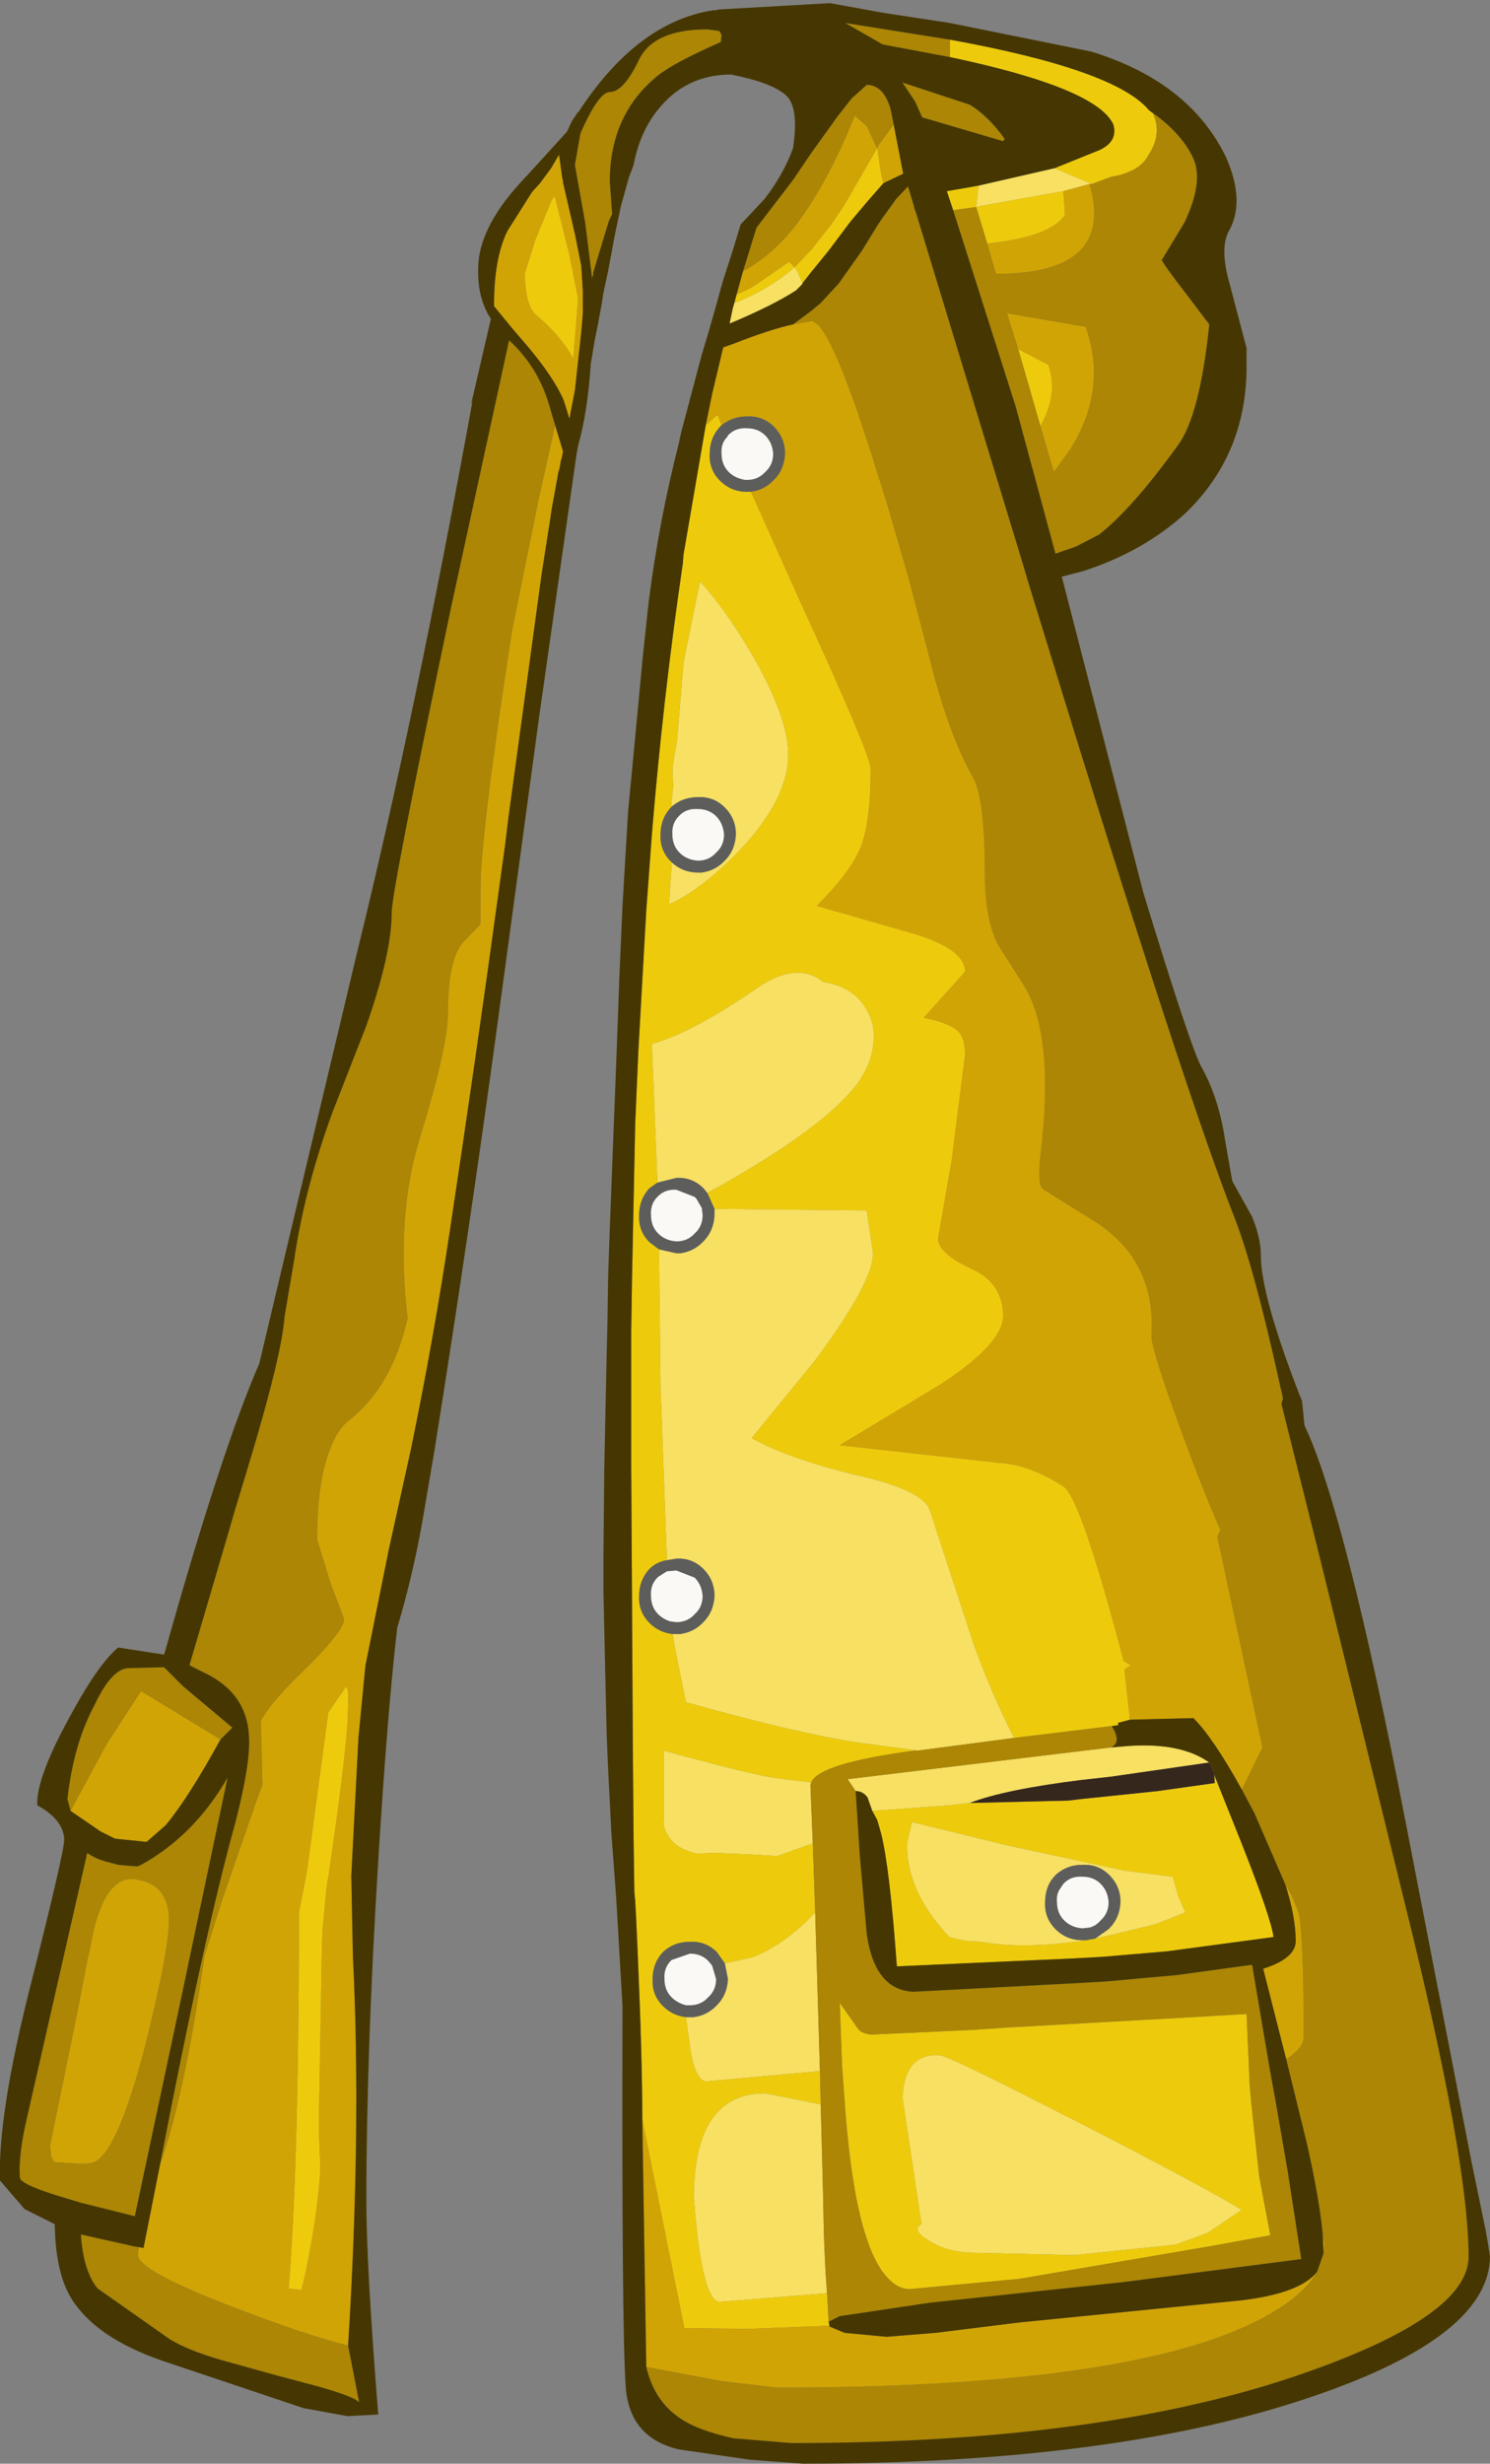 <?xml version="1.0" encoding="UTF-8" standalone="no"?>
<svg xmlns:ffdec="https://www.free-decompiler.com/flash" xmlns:xlink="http://www.w3.org/1999/xlink" ffdec:objectType="shape" height="155.3px" width="93.95px" xmlns="http://www.w3.org/2000/svg">
  <rect width="100%" height="100%" fill="#808080" stroke="none"/>
  <g transform="matrix(1.0, 0.0, 0.0, 1.0, 45.5, 139.4)">
    <path d="M21.0 -128.8 L23.35 -127.8 23.2 -127.8 21.55 -127.35 16.25 -126.4 16.05 -126.35 16.2 -127.7 21.0 -128.8 M5.1 -121.55 L5.1 -121.5 4.7 -121.1 Q3.25 -120.15 0.5 -119.0 L0.7 -119.95 0.8 -120.3 Q2.9 -121.1 4.6 -122.55 L4.8 -122.25 5.1 -121.55 M-3.15 -88.55 L-3.15 -88.95 -3.05 -89.85 -3.1 -90.9 -3.0 -91.65 -2.85 -92.45 -2.8 -92.85 -2.4 -97.65 -1.5 -102.1 -1.35 -102.75 Q0.15 -101.1 1.8 -98.35 4.2 -94.25 4.2 -91.85 4.2 -88.8 0.65 -85.3 -1.5 -83.2 -3.3 -82.4 L-3.3 -82.65 -3.15 -84.9 -3.15 -85.05 Q-2.45 -84.4 -1.5 -84.4 L-1.25 -84.4 -1.0 -84.45 Q-0.35 -84.6 0.15 -85.1 L0.2 -85.15 Q0.85 -85.8 0.9 -86.8 0.9 -87.8 0.2 -88.5 -0.5 -89.2 -1.5 -89.15 -2.45 -89.15 -3.15 -88.55 M-4.05 -64.85 L-4.4 -73.6 Q-1.85 -74.3 2.2 -77.1 4.75 -78.85 6.4 -77.5 8.15 -77.25 9.0 -76.0 9.6 -75.1 9.6 -74.1 9.6 -72.3 8.25 -70.7 5.85 -67.9 -0.9 -64.2 L-1.15 -64.5 Q-1.85 -65.2 -2.85 -65.15 L-4.05 -64.85 M-0.45 -63.2 L9.15 -63.1 9.55 -60.4 Q9.55 -58.55 5.9 -53.65 L1.9 -48.75 Q4.3 -47.4 9.0 -46.3 12.55 -45.45 13.1 -44.3 L15.9 -35.75 Q17.1 -32.45 18.45 -29.85 L12.35 -29.05 9.4 -29.45 Q5.6 -29.9 -2.25 -32.1 L-2.8 -34.8 -3.1 -36.4 -2.85 -36.4 -2.6 -36.4 -2.35 -36.45 Q-1.7 -36.6 -1.2 -37.1 L-1.15 -37.15 Q-0.5 -37.8 -0.45 -38.8 -0.45 -39.8 -1.15 -40.5 -1.85 -41.2 -2.85 -41.15 L-3.45 -41.05 -3.85 -51.9 -3.95 -60.65 -2.85 -60.4 -2.6 -60.4 -2.35 -60.45 Q-1.7 -60.6 -1.2 -61.1 L-1.15 -61.15 Q-0.5 -61.8 -0.45 -62.8 L-0.45 -63.2 M30.75 -28.3 L24.5 -27.4 22.7 -27.2 Q17.85 -26.6 15.65 -25.75 L14.35 -25.6 9.5 -25.25 9.2 -26.1 Q8.9 -26.5 8.45 -26.5 L7.95 -27.25 24.55 -29.25 25.75 -29.35 Q29.0 -29.55 30.75 -28.3 M5.75 -23.2 L3.5 -22.4 1.9 -22.5 -0.45 -22.6 -1.55 -22.55 Q-2.8 -22.85 -3.25 -23.5 -3.75 -24.2 -3.65 -24.75 L-3.65 -25.6 -3.65 -29.05 Q2.0 -27.5 3.55 -27.3 L5.65 -27.05 5.6 -26.85 5.75 -23.2 M23.0 -17.1 Q19.05 -16.5 16.35 -17.0 L15.4 -17.05 14.35 -17.3 13.9 -17.8 Q11.6 -20.5 11.7 -23.25 L12.0 -24.55 18.15 -23.05 25.35 -21.5 28.45 -21.1 28.8 -19.85 29.25 -18.85 27.35 -18.1 24.25 -17.35 23.55 -17.2 23.25 -17.15 23.55 -17.2 24.4 -17.8 24.45 -17.85 Q25.1 -18.5 25.15 -19.5 25.15 -20.5 24.45 -21.2 23.75 -21.9 22.75 -21.85 21.75 -21.85 21.05 -21.2 L20.8 -20.9 Q20.4 -20.3 20.4 -19.5 20.35 -18.5 21.05 -17.8 21.75 -17.1 22.75 -17.1 L23.0 -17.1 M0.2 -15.65 L0.95 -15.8 2.0 -16.05 Q3.95 -16.8 5.9 -18.85 L6.2 -8.85 -0.95 -8.2 Q-1.6 -8.2 -1.95 -10.05 L-2.25 -12.25 -2.0 -12.25 -1.75 -12.25 -1.5 -12.3 Q-0.85 -12.45 -0.35 -12.95 L-0.3 -13.0 Q0.35 -13.65 0.4 -14.65 L0.2 -15.65 M6.25 -6.75 L6.4 -0.95 Q6.45 2.75 6.65 5.15 L-0.1 5.7 Q-1.25 5.7 -1.75 -0.85 -1.75 -7.45 2.75 -7.45 L6.25 -6.75 M13.75 -9.85 Q14.35 -9.8 21.55 -6.1 L22.75 -5.5 Q30.7 -1.4 32.8 -0.1 L30.65 1.35 28.6 2.1 22.25 2.75 15.6 2.6 Q14.05 2.5 13.0 1.8 11.95 1.15 12.6 0.8 L11.4 -7.2 Q11.55 -10.0 13.75 -9.85" fill="#f7e062" fill-rule="evenodd" stroke="none"/>
    <path d="M26.95 -132.45 L27.2 -132.25 Q27.8 -130.95 26.9 -129.6 26.35 -128.55 24.55 -128.25 L23.35 -127.8 21.0 -128.8 23.85 -129.95 Q25.0 -130.5 24.7 -131.55 23.65 -133.85 14.4 -135.8 L14.4 -136.9 Q24.85 -135.0 26.95 -132.45 M16.75 -124.05 L16.05 -126.35 14.6 -126.15 14.2 -127.35 15.65 -127.6 16.2 -127.7 16.05 -126.35 16.25 -126.4 21.55 -127.35 21.65 -125.85 Q20.8 -124.6 17.55 -124.15 L16.75 -124.05 M0.95 -120.85 Q1.85 -121.2 2.45 -121.65 L4.25 -122.9 4.6 -122.55 5.65 -123.65 6.95 -125.3 7.05 -125.45 7.75 -126.5 9.8 -130.05 9.85 -129.9 Q10.05 -128.3 10.2 -127.85 L9.15 -126.65 8.1 -125.4 7.05 -124.0 6.75 -123.6 5.65 -122.25 5.1 -121.55 4.8 -122.25 4.6 -122.55 Q2.9 -121.1 0.8 -120.3 L0.95 -120.85 M-5.0 -5.8 Q-5.0 -9.65 -5.3 -16.5 L-5.4 -18.7 -5.45 -19.6 -5.5 -20.1 -5.55 -23.45 -5.6 -29.6 -5.65 -38.55 -5.7 -46.95 -5.7 -50.5 -5.7 -54.2 -5.7 -55.5 -5.65 -58.75 -5.45 -68.5 -5.25 -73.15 -4.75 -82.0 -4.4 -86.75 Q-3.7 -95.35 -2.45 -103.85 L-2.4 -104.45 -1.0 -112.6 -0.25 -113.25 0.0 -112.6 -0.1 -112.5 Q-0.75 -111.8 -0.75 -110.8 -0.8 -109.8 -0.1 -109.1 0.6 -108.4 1.6 -108.4 L1.85 -108.4 4.9 -101.6 Q9.4 -91.8 9.4 -90.95 9.4 -87.55 8.75 -85.95 8.15 -84.45 6.0 -82.3 L11.75 -80.65 Q15.35 -79.65 15.35 -78.15 L14.1 -76.75 12.75 -75.25 Q14.45 -74.9 14.95 -74.35 15.35 -73.95 15.35 -72.9 L14.5 -66.2 13.65 -61.35 Q13.65 -60.4 15.7 -59.45 17.75 -58.55 17.75 -56.45 17.75 -54.7 13.75 -52.1 L7.45 -48.3 17.4 -47.2 Q19.4 -47.1 21.55 -45.7 22.65 -45.0 25.35 -34.7 25.55 -34.55 25.8 -34.45 L25.4 -34.15 25.75 -31.0 25.0 -30.8 25.0 -30.65 24.6 -30.6 18.45 -29.85 Q17.1 -32.45 15.9 -35.75 L13.1 -44.3 Q12.55 -45.45 9.0 -46.3 4.3 -47.4 1.9 -48.75 L5.9 -53.65 Q9.55 -58.55 9.55 -60.4 L9.15 -63.1 -0.45 -63.2 -0.9 -64.2 Q5.85 -67.9 8.25 -70.7 9.6 -72.3 9.6 -74.1 9.6 -75.1 9.0 -76.0 8.15 -77.25 6.4 -77.5 4.75 -78.85 2.2 -77.1 -1.85 -74.3 -4.4 -73.6 L-4.05 -64.85 -4.55 -64.5 Q-5.2 -63.8 -5.2 -62.8 -5.25 -61.8 -4.55 -61.1 L-3.95 -60.65 -3.85 -51.9 -3.45 -41.05 Q-4.1 -40.95 -4.55 -40.5 -5.2 -39.8 -5.2 -38.8 -5.25 -37.8 -4.55 -37.1 -3.95 -36.5 -3.1 -36.4 L-2.8 -34.8 -2.25 -32.1 Q5.6 -29.9 9.4 -29.45 L12.35 -29.05 12.15 -29.05 Q6.15 -28.25 5.65 -27.05 L3.55 -27.3 Q2.0 -27.5 -3.65 -29.05 L-3.65 -25.6 -3.65 -24.75 Q-3.75 -24.2 -3.25 -23.5 -2.8 -22.85 -1.55 -22.55 L-0.45 -22.6 1.9 -22.5 3.5 -22.4 5.75 -23.2 5.9 -18.85 Q3.95 -16.8 2.0 -16.05 L0.95 -15.8 0.2 -15.65 -0.3 -16.35 Q-1.0 -17.05 -2.0 -17.0 -3.0 -17.0 -3.7 -16.35 -4.35 -15.65 -4.35 -14.65 -4.4 -13.65 -3.7 -12.95 -3.1 -12.35 -2.25 -12.25 L-1.95 -10.05 Q-1.6 -8.2 -0.95 -8.2 L6.2 -8.85 6.25 -6.75 2.75 -7.45 Q-1.75 -7.45 -1.75 -0.85 -1.25 5.7 -0.1 5.7 L6.65 5.15 6.75 6.95 6.8 7.2 1.65 7.4 -2.35 7.35 -5.0 -5.8 M20.1 -112.55 L18.7 -117.4 20.6 -116.4 Q21.25 -114.55 20.1 -112.55 M-3.15 -85.05 L-3.15 -84.9 -3.3 -82.65 -3.3 -82.4 Q-1.5 -83.2 0.65 -85.3 4.2 -88.8 4.2 -91.85 4.2 -94.25 1.8 -98.35 0.15 -101.1 -1.35 -102.75 L-1.5 -102.1 -2.4 -97.65 -2.8 -92.85 -2.85 -92.45 -3.0 -91.65 -3.1 -90.9 -3.05 -89.85 -3.15 -88.95 -3.15 -88.55 -3.2 -88.5 Q-3.85 -87.8 -3.85 -86.8 -3.9 -85.8 -3.2 -85.1 L-3.15 -85.05 M15.65 -25.75 L21.85 -25.9 22.7 -26.0 27.5 -26.5 31.05 -27.0 31.1 -27.0 31.05 -27.55 31.05 -27.5 31.1 -27.45 31.1 -27.4 31.25 -27.05 32.05 -25.05 32.75 -23.3 Q34.65 -18.5 34.8 -17.3 L28.1 -16.4 24.0 -16.05 22.2 -15.95 11.05 -15.45 Q10.6 -21.7 10.05 -23.85 L9.85 -24.55 9.8 -24.7 9.5 -25.25 14.35 -25.6 15.65 -25.75 M23.25 -17.15 L23.55 -17.2 24.25 -17.35 27.35 -18.1 29.25 -18.85 28.8 -19.85 28.45 -21.1 25.35 -21.5 18.15 -23.05 12.0 -24.55 11.7 -23.25 Q11.6 -20.5 13.9 -17.8 L14.35 -17.3 15.4 -17.05 16.35 -17.0 Q19.05 -16.5 23.0 -17.1 L23.25 -17.15 M7.8 -6.35 L7.6 -9.1 7.45 -13.15 8.65 -11.45 Q8.9 -11.2 9.45 -11.15 L15.9 -11.45 18.1 -11.6 29.7 -12.25 33.1 -12.45 33.3 -7.95 33.4 -6.8 33.9 -2.2 34.6 1.5 31.05 2.15 18.75 4.25 11.8 4.9 Q11.2 4.85 10.75 4.45 8.5 2.65 7.8 -6.35 M13.75 -9.85 Q11.55 -10.0 11.4 -7.2 L12.6 0.8 Q11.95 1.15 13.0 1.8 14.05 2.5 15.6 2.6 L22.25 2.75 28.6 2.1 30.65 1.35 32.8 -0.1 Q30.7 -1.4 22.75 -5.5 L21.55 -6.1 Q14.35 -9.8 13.75 -9.85 M-11.8 -124.15 L-10.75 -126.7 -10.55 -127.05 -10.45 -126.75 -9.6 -123.35 -9.05 -120.6 -9.35 -116.8 Q-10.2 -118.3 -11.65 -119.5 -12.4 -120.1 -12.4 -122.2 L-11.8 -124.1 -11.8 -124.15 M-23.55 -31.85 L-23.6 -30.65 Q-23.8 -27.9 -24.7 -21.75 L-24.75 -21.35 -24.9 -20.5 -25.15 -17.9 -25.2 -16.8 -25.4 -5.3 -25.3 -2.8 Q-25.3 -1.95 -25.65 0.65 -26.1 3.45 -26.5 4.95 L-27.3 4.85 Q-26.7 -2.4 -26.65 -17.15 L-26.65 -18.15 -26.65 -18.85 -26.15 -21.4 -24.8 -31.45 -23.7 -33.05 Q-23.5 -33.1 -23.55 -31.85" fill="#edcb0c" fill-rule="evenodd" stroke="none"/>
    <path d="M23.2 -127.8 Q24.75 -122.4 18.0 -122.15 L17.3 -122.15 16.75 -124.05 17.55 -124.15 Q20.8 -124.6 21.65 -125.85 L21.55 -127.35 23.2 -127.8 M1.35 -122.3 Q3.65 -123.55 5.35 -126.15 L5.65 -126.6 Q7.1 -128.9 8.25 -131.75 L8.4 -132.1 9.15 -131.45 9.8 -130.05 9.9 -130.25 10.85 -131.55 11.45 -128.45 10.2 -127.85 Q10.05 -128.3 9.85 -129.9 L9.8 -130.05 7.75 -126.5 7.05 -125.45 6.95 -125.3 5.65 -123.65 4.6 -122.55 4.25 -122.9 2.45 -121.65 Q1.85 -121.2 0.95 -120.85 L1.35 -122.3 M-4.75 9.8 L-5.0 -5.8 -2.35 7.35 1.65 7.4 6.8 7.2 6.8 7.25 7.75 7.65 10.4 7.9 13.5 7.65 18.75 7.0 32.8 5.6 Q36.5 5.15 37.55 3.8 36.55 5.55 33.45 7.05 25.05 11.1 3.5 11.1 L0.05 10.7 -4.75 9.8 M-1.0 -112.6 L-0.6 -114.55 0.1 -117.5 0.8 -117.75 Q3.1 -118.65 4.5 -118.95 L5.65 -119.15 5.75 -119.15 6.1 -118.9 Q6.95 -118.05 8.55 -113.5 L9.6 -110.3 9.7 -109.95 10.4 -107.75 10.85 -106.2 11.75 -103.1 11.95 -102.35 13.0 -98.35 Q14.25 -93.2 15.85 -90.4 16.6 -89.05 16.6 -84.3 16.6 -81.55 17.4 -79.9 L18.95 -77.45 Q21.05 -74.35 20.1 -66.55 19.9 -64.75 20.25 -64.45 L23.7 -62.3 Q27.4 -59.8 27.1 -55.25 27.05 -54.5 28.85 -49.55 30.4 -45.3 31.45 -42.95 L31.25 -42.55 34.1 -29.25 32.8 -26.6 Q31.0 -29.85 29.75 -31.1 L25.75 -31.0 25.4 -34.15 25.8 -34.45 Q25.55 -34.55 25.35 -34.7 22.65 -45.0 21.55 -45.7 19.4 -47.1 17.4 -47.2 L7.45 -48.3 13.75 -52.1 Q17.75 -54.7 17.75 -56.45 17.75 -58.55 15.7 -59.45 13.65 -60.4 13.65 -61.35 L14.5 -66.2 15.35 -72.9 Q15.35 -73.95 14.95 -74.35 14.45 -74.9 12.75 -75.25 L14.1 -76.75 15.35 -78.15 Q15.35 -79.65 11.75 -80.65 L6.0 -82.3 Q8.15 -84.45 8.75 -85.95 9.4 -87.55 9.4 -90.95 9.4 -91.8 4.9 -101.6 L1.85 -108.4 2.1 -108.45 Q2.75 -108.6 3.25 -109.1 L3.3 -109.15 Q3.95 -109.8 4.0 -110.8 4.0 -111.8 3.3 -112.5 2.6 -113.2 1.6 -113.15 0.7 -113.15 0.0 -112.6 L-0.25 -113.25 -1.0 -112.6 M35.55 -20.6 L35.95 -19.9 36.3 -19.05 36.4 -18.75 Q36.7 -17.15 36.7 -11.0 36.7 -10.3 35.6 -9.6 L34.15 -15.3 Q36.2 -15.95 36.2 -17.05 36.2 -18.55 35.55 -20.6 M37.9 1.4 L38.0 2.05 37.95 2.65 37.95 2.55 37.9 1.4 M18.7 -117.4 L18.0 -119.65 22.95 -118.8 Q24.35 -114.9 22.0 -111.1 L20.95 -109.65 20.1 -112.55 Q21.25 -114.55 20.6 -116.4 L18.7 -117.4 M-8.1 -122.2 L-8.15 -121.85 -8.2 -122.15 -8.1 -122.2 M-11.8 -124.15 L-11.8 -124.1 -12.4 -122.2 Q-12.4 -120.1 -11.65 -119.5 -10.2 -118.3 -9.35 -116.8 L-9.05 -120.6 -9.6 -123.35 -10.45 -126.75 -10.55 -127.05 -10.75 -126.7 -11.8 -124.15 M-10.75 -128.8 L-10.25 -129.65 -10.05 -128.2 -10.0 -128.0 -10.0 -127.9 -9.25 -124.65 -8.85 -122.65 -8.75 -121.05 -8.75 -119.65 -8.85 -118.45 -9.25 -114.8 -9.6 -113.0 -9.7 -113.35 -9.95 -114.15 Q-10.6 -115.65 -12.3 -117.65 L-13.2 -118.7 -14.35 -120.1 -14.35 -120.15 Q-14.35 -123.15 -13.5 -124.85 L-11.95 -127.3 -11.45 -127.85 -10.75 -128.8 M-35.4 -3.0 Q-33.9 -7.1 -32.6 -16.1 L-31.85 -18.5 -31.5 -19.6 -29.3 -25.95 -28.95 -26.9 -29.05 -30.95 Q-28.35 -32.15 -26.7 -33.75 -23.8 -36.55 -23.8 -37.35 L-24.65 -39.6 -25.5 -42.35 Q-25.5 -46.0 -24.7 -48.0 -24.25 -49.3 -23.45 -49.9 -20.75 -52.05 -19.8 -56.3 -20.55 -62.8 -19.0 -67.75 -17.25 -73.45 -17.25 -75.6 -17.25 -79.1 -16.2 -80.1 L-15.2 -81.15 -15.2 -83.35 Q-15.2 -86.8 -13.2 -99.7 L-11.55 -107.85 -10.65 -111.9 -10.5 -112.6 -10.0 -110.95 -10.05 -110.65 -10.15 -110.3 -10.2 -109.95 -10.3 -109.6 -10.55 -108.2 -10.7 -107.4 -10.85 -106.4 -11.35 -103.2 -13.45 -87.8 -13.65 -86.15 -14.05 -83.25 Q-15.5 -72.65 -17.1 -62.05 -18.15 -55.0 -19.6 -48.0 L-21.0 -41.65 -22.45 -34.45 -22.45 -34.5 -22.9 -29.85 -23.35 -21.15 -23.25 -16.15 -23.25 -16.1 Q-22.7 -5.2 -23.55 8.45 -26.2 7.8 -31.0 5.95 -36.8 3.7 -36.8 2.75 L-36.75 2.25 -36.45 2.3 -35.4 -3.0 M-41.05 -25.25 L-38.75 -29.5 -36.6 -32.8 -31.6 -29.75 Q-33.6 -26.1 -35.05 -24.35 L-36.25 -23.3 -36.3 -23.3 -38.25 -23.5 -39.15 -23.95 -41.05 -25.25 M-42.1 -3.15 L-42.25 -3.4 -42.35 -4.1 -40.55 -12.9 -40.15 -15.0 -39.95 -16.0 -39.85 -16.45 -39.55 -17.9 Q-38.7 -21.15 -37.0 -20.95 L-36.8 -20.9 Q-34.95 -20.6 -34.85 -18.55 -34.8 -16.55 -36.4 -10.25 -38.25 -3.2 -39.8 -3.05 L-40.25 -3.0 -41.95 -3.1 -42.1 -3.15 M-23.55 -31.85 Q-23.5 -33.1 -23.7 -33.05 L-24.8 -31.45 -26.15 -21.4 -26.65 -18.85 -26.65 -18.15 -26.65 -17.15 Q-26.7 -2.4 -27.3 4.85 L-26.5 4.95 Q-26.1 3.45 -25.65 0.65 -25.3 -1.95 -25.3 -2.8 L-25.4 -5.3 -25.2 -16.8 -25.15 -17.9 -24.9 -20.5 -24.75 -21.35 -24.7 -21.75 Q-23.8 -27.9 -23.6 -30.65 L-23.55 -31.85" fill="#d1a405" fill-rule="evenodd" stroke="none"/>
    <path d="M23.35 -127.8 L24.55 -128.25 Q26.35 -128.55 26.9 -129.6 27.8 -130.95 27.2 -132.25 L26.95 -132.45 Q29.0 -131.05 29.75 -129.4 30.4 -127.95 29.2 -125.4 L27.75 -123.0 Q28.0 -122.55 29.2 -121.0 L30.75 -118.95 Q30.15 -113.15 28.75 -111.3 25.9 -107.35 23.8 -105.7 L22.35 -104.95 21.05 -104.5 18.55 -113.75 14.6 -126.15 16.05 -126.35 16.75 -124.05 17.3 -122.15 18.0 -122.15 Q24.75 -122.4 23.2 -127.8 L23.35 -127.8 M14.4 -136.9 L14.4 -135.8 10.15 -136.6 7.8 -137.95 14.4 -136.9 M10.85 -131.55 L9.9 -130.25 9.8 -130.05 9.15 -131.45 8.4 -132.1 8.25 -131.75 Q7.1 -128.9 5.65 -126.6 L5.35 -126.15 Q3.65 -123.55 1.35 -122.3 L2.2 -125.05 4.5 -128.05 5.65 -129.75 7.3 -132.05 7.85 -132.75 8.2 -133.2 9.15 -134.05 Q10.2 -134.05 10.65 -132.55 L10.75 -132.05 10.85 -131.55 M4.5 -118.95 L5.65 -119.8 6.25 -120.3 7.4 -121.55 8.85 -123.6 9.8 -125.15 10.1 -125.6 11.0 -126.85 11.75 -127.65 12.1 -126.5 12.2 -126.1 12.2 -126.15 12.3 -125.85 18.95 -104.0 19.35 -102.65 22.6 -92.1 Q29.5 -69.9 32.3 -62.75 33.55 -59.6 35.15 -52.35 L35.4 -51.25 35.3 -50.9 37.65 -41.5 43.05 -19.55 Q47.1 -3.25 47.1 2.85 47.1 6.55 36.85 10.15 24.25 14.6 4.4 14.6 L0.75 14.3 Q-1.5 13.8 -2.6 13.05 -4.25 11.95 -4.75 9.8 L0.05 10.7 3.5 11.1 Q25.05 11.1 33.45 7.05 36.55 5.55 37.55 3.8 L37.95 2.65 38.0 2.05 37.9 1.4 Q37.7 -0.75 36.9 -4.3 L35.6 -9.6 Q36.7 -10.3 36.7 -11.0 36.7 -17.15 36.4 -18.75 L36.3 -19.05 35.95 -19.9 35.55 -20.6 33.6 -25.1 32.8 -26.6 34.1 -29.25 31.25 -42.55 31.45 -42.95 Q30.4 -45.3 28.85 -49.55 27.05 -54.5 27.1 -55.25 27.4 -59.8 23.7 -62.3 L20.25 -64.45 Q19.9 -64.75 20.1 -66.55 21.05 -74.35 18.95 -77.45 L17.4 -79.9 Q16.6 -81.55 16.6 -84.3 16.6 -89.05 15.85 -90.4 14.25 -93.2 13.0 -98.35 L11.95 -102.35 11.75 -103.1 10.85 -106.2 10.4 -107.75 9.7 -109.95 9.6 -110.3 8.55 -113.5 Q6.95 -118.05 6.1 -118.9 L5.75 -119.15 5.65 -119.15 4.5 -118.95 M17.75 -130.5 L12.65 -132.0 12.2 -133.0 11.4 -134.2 15.65 -132.8 Q16.8 -132.1 17.85 -130.65 L17.75 -130.5 M20.1 -112.55 L20.95 -109.65 22.0 -111.1 Q24.35 -114.9 22.95 -118.8 L18.0 -119.65 18.7 -117.4 20.1 -112.55 M18.45 -29.85 L24.6 -30.6 Q25.25 -29.55 24.55 -29.25 L7.95 -27.25 8.45 -26.5 8.6 -24.25 8.7 -22.6 9.15 -17.5 Q9.65 -13.95 12.1 -13.85 L22.55 -14.4 24.25 -14.5 28.7 -14.9 33.45 -15.55 34.55 -9.05 34.95 -6.85 35.7 -2.5 36.55 3.0 25.35 4.45 13.15 5.75 7.45 6.6 6.75 6.95 6.65 5.15 Q6.45 2.75 6.4 -0.95 L6.25 -6.75 6.2 -8.85 5.9 -18.85 5.75 -23.2 5.6 -26.85 5.65 -27.05 Q6.15 -28.25 12.15 -29.05 L12.35 -29.05 18.45 -29.85 M7.8 -6.35 Q8.5 2.65 10.75 4.45 11.2 4.85 11.8 4.9 L18.75 4.25 31.05 2.15 34.6 1.5 33.9 -2.2 33.4 -6.8 33.3 -7.95 33.1 -12.45 29.7 -12.25 18.1 -11.6 15.9 -11.45 9.45 -11.15 Q8.9 -11.2 8.65 -11.45 L7.45 -13.15 7.6 -9.1 7.8 -6.35 M-8.2 -122.15 L-8.6 -125.35 -9.25 -129.0 -8.9 -131.0 Q-7.75 -133.6 -7.05 -133.6 -6.2 -133.6 -5.25 -135.55 -4.35 -137.55 -0.9 -137.55 L-0.15 -137.45 0.0 -137.2 -0.05 -136.75 Q-3.0 -135.45 -4.0 -134.65 -7.05 -132.2 -7.05 -127.95 L-6.9 -125.9 -7.1 -125.5 -8.1 -122.2 -8.2 -122.15 M-10.5 -112.6 L-10.65 -111.9 -11.55 -107.85 -13.2 -99.7 Q-15.2 -86.8 -15.2 -83.35 L-15.2 -81.15 -16.2 -80.1 Q-17.25 -79.1 -17.25 -75.6 -17.25 -73.45 -19.0 -67.75 -20.55 -62.8 -19.8 -56.3 -20.75 -52.05 -23.45 -49.9 -24.25 -49.3 -24.7 -48.0 -25.5 -46.0 -25.5 -42.35 L-24.65 -39.6 -23.8 -37.35 Q-23.8 -36.55 -26.7 -33.75 -28.35 -32.15 -29.05 -30.95 L-28.95 -26.9 -29.3 -25.95 -31.5 -19.6 -31.85 -18.5 -32.6 -16.1 Q-33.9 -7.1 -35.4 -3.0 -32.6 -17.55 -30.65 -24.55 -29.7 -28.25 -29.8 -29.9 -29.9 -32.7 -32.7 -34.0 L-33.5 -34.4 -33.55 -34.45 -31.05 -42.95 -30.75 -44.0 -29.9 -46.8 Q-27.7 -54.05 -27.55 -56.5 L-27.55 -56.45 -26.95 -60.0 Q-26.3 -64.45 -24.55 -69.25 L-22.4 -74.75 Q-20.8 -79.3 -20.8 -81.9 -20.8 -83.25 -17.05 -101.15 L-13.4 -117.95 Q-11.6 -116.3 -10.9 -113.95 L-10.5 -112.6 M-36.75 2.25 L-36.8 2.75 Q-36.8 3.7 -31.0 5.95 -26.2 7.8 -23.55 8.45 L-22.85 12.05 Q-23.05 11.7 -25.55 11.0 L-28.0 10.35 -31.6 9.35 Q-33.65 8.75 -34.8 8.05 L-39.35 4.85 Q-40.25 3.75 -40.4 1.45 L-37.05 2.2 -36.75 2.25 M-41.05 -25.25 L-41.25 -26.0 Q-40.85 -29.5 -39.55 -31.9 -38.5 -34.15 -37.45 -34.25 L-35.4 -34.3 -35.15 -34.3 -33.95 -33.1 -30.85 -30.5 -31.6 -29.75 -36.6 -32.8 -38.75 -29.5 -41.05 -25.25 M-42.1 -3.15 L-41.95 -3.1 -40.25 -3.0 -39.8 -3.05 Q-38.25 -3.2 -36.4 -10.25 -34.8 -16.55 -34.85 -18.55 -34.95 -20.6 -36.8 -20.9 L-37.0 -20.95 Q-38.7 -21.15 -39.55 -17.9 L-39.85 -16.45 -39.95 -16.0 -40.15 -15.0 -40.55 -12.9 -42.35 -4.1 -42.25 -3.4 -42.1 -3.15 M-42.05 -1.05 Q-44.25 -1.75 -44.25 -2.15 -44.35 -3.55 -43.8 -5.9 L-40.0 -22.6 Q-39.45 -22.2 -38.6 -22.0 L-38.05 -21.85 -36.85 -21.75 -36.6 -21.85 Q-33.25 -23.7 -31.15 -27.35 L-34.15 -13.1 -37.0 0.3 -40.4 -0.55 -42.05 -1.05" fill="#ac8604" fill-rule="evenodd" stroke="none"/>
    <path d="M26.95 -132.45 Q24.85 -135.0 14.4 -136.9 L7.8 -137.95 10.15 -136.6 14.4 -135.8 Q23.65 -133.85 24.7 -131.55 25.0 -130.5 23.85 -129.95 L21.0 -128.8 16.2 -127.7 15.65 -127.6 14.2 -127.35 14.6 -126.15 18.55 -113.75 21.05 -104.5 22.35 -104.95 23.8 -105.7 Q25.9 -107.35 28.75 -111.3 30.15 -113.15 30.75 -118.95 L29.2 -121.0 Q28.0 -122.55 27.75 -123.0 L29.2 -125.4 Q30.4 -127.95 29.75 -129.4 29.0 -131.05 26.95 -132.45 M31.8 -129.5 Q33.0 -126.8 32.05 -124.95 31.35 -123.85 32.05 -121.45 L33.1 -117.45 33.1 -116.15 Q33.05 -110.75 29.3 -107.1 26.65 -104.65 22.8 -103.4 L21.45 -103.05 26.6 -83.1 Q29.6 -73.3 30.25 -72.15 31.35 -70.2 31.75 -67.5 L32.2 -64.95 33.45 -62.7 Q34.0 -61.35 34.0 -60.3 34.0 -57.75 36.45 -51.45 L36.6 -51.1 36.75 -49.55 Q39.3 -44.25 43.15 -24.45 L47.25 -3.3 48.2 1.3 48.45 2.8 Q48.45 7.85 37.3 11.65 24.9 15.9 5.15 15.9 L1.8 15.65 -2.7 15.0 Q-5.85 14.25 -6.05 11.0 -6.3 7.55 -6.25 -12.95 L-6.5 -17.25 -6.65 -19.8 -6.95 -23.85 -7.15 -27.75 -7.25 -30.1 -7.45 -39.0 -7.45 -41.5 -7.4 -46.7 -7.25 -53.95 -7.2 -56.0 -7.15 -59.1 -7.05 -62.0 -6.65 -72.3 -6.45 -77.75 -6.25 -82.3 -5.9 -88.2 -4.95 -98.2 -4.6 -101.45 Q-3.95 -106.55 -2.7 -111.45 L-2.55 -112.15 -1.25 -117.05 -0.8 -118.55 -0.4 -119.95 -0.25 -120.5 0.1 -121.75 0.7 -123.6 1.2 -125.25 2.7 -126.85 Q3.9 -128.4 4.5 -130.05 4.9 -132.65 4.05 -133.4 3.15 -134.2 0.6 -134.7 -2.25 -134.7 -4.0 -132.5 -5.15 -131.1 -5.55 -129.0 L-5.85 -128.2 -6.35 -126.4 -6.7 -124.75 -7.15 -122.35 -7.45 -120.95 -7.55 -120.3 -7.8 -118.95 -8.0 -117.95 -8.25 -116.45 Q-8.45 -113.4 -9.05 -111.3 L-9.15 -110.75 -11.5 -94.25 -13.95 -76.2 Q-15.85 -62.1 -18.1 -48.0 L-18.85 -43.6 Q-19.45 -40.15 -20.45 -36.8 -21.05 -31.75 -21.65 -22.1 -22.4 -9.95 -22.4 -0.65 -22.4 3.4 -21.65 12.8 L-23.6 12.9 -26.35 12.4 -35.15 9.45 Q-39.55 7.95 -41.05 5.4 -42.0 3.8 -42.05 0.8 L-43.95 -0.15 -45.5 -1.95 Q-45.65 -6.1 -43.55 -14.35 -41.45 -22.65 -41.45 -23.45 -41.5 -24.7 -43.15 -25.6 -43.25 -27.35 -40.9 -31.55 -39.25 -34.55 -38.05 -35.55 L-35.15 -35.1 Q-31.55 -47.95 -29.15 -53.45 L-27.75 -59.35 -23.0 -79.3 Q-19.3 -94.35 -15.7 -114.15 L-15.8 -113.9 -14.55 -119.3 Q-15.4 -120.6 -15.35 -122.45 -15.35 -125.15 -12.3 -128.3 L-9.75 -131.1 -9.45 -131.75 -9.05 -132.35 -9.05 -132.3 Q-5.35 -138.0 -0.55 -138.75 L-0.35 -138.75 -0.25 -138.8 6.8 -139.2 6.85 -139.2 10.15 -138.6 14.4 -137.95 23.3 -136.15 Q29.5 -134.25 31.8 -129.5 M10.85 -131.55 L10.75 -132.05 10.65 -132.55 Q10.2 -134.05 9.15 -134.05 L8.2 -133.2 7.85 -132.75 7.3 -132.05 5.65 -129.75 4.5 -128.05 2.2 -125.05 1.35 -122.3 0.95 -120.85 0.8 -120.3 0.7 -119.95 0.5 -119.0 Q3.25 -120.15 4.7 -121.1 L5.1 -121.5 5.1 -121.55 5.65 -122.25 6.75 -123.6 7.05 -124.0 8.1 -125.4 9.15 -126.65 10.2 -127.85 11.45 -128.45 10.85 -131.55 M-4.75 9.8 Q-4.25 11.95 -2.6 13.05 -1.5 13.8 0.75 14.3 L4.4 14.6 Q24.25 14.6 36.85 10.15 47.1 6.55 47.1 2.85 47.1 -3.25 43.05 -19.55 L37.65 -41.5 35.3 -50.9 35.4 -51.25 35.15 -52.35 Q33.55 -59.6 32.3 -62.75 29.5 -69.9 22.6 -92.1 L19.35 -102.65 18.95 -104.0 12.3 -125.85 12.2 -126.15 12.2 -126.1 12.1 -126.5 11.75 -127.65 11.0 -126.85 10.1 -125.6 9.8 -125.15 8.85 -123.6 7.4 -121.55 6.25 -120.3 5.65 -119.8 4.5 -118.95 Q3.1 -118.65 0.8 -117.75 L0.1 -117.5 -0.6 -114.55 -1.0 -112.6 -2.4 -104.45 -2.45 -103.85 Q-3.7 -95.35 -4.4 -86.75 L-4.75 -82.0 -5.25 -73.15 -5.45 -68.5 -5.65 -58.75 -5.7 -55.5 -5.7 -54.2 -5.7 -50.5 -5.7 -46.95 -5.65 -38.55 -5.6 -29.6 -5.55 -23.45 -5.5 -20.1 -5.45 -19.6 -5.4 -18.7 -5.3 -16.5 Q-5.0 -9.65 -5.0 -5.8 L-4.75 9.8 M32.8 -26.6 L33.6 -25.1 35.55 -20.6 Q36.2 -18.55 36.2 -17.05 36.2 -15.95 34.15 -15.3 L35.6 -9.6 36.9 -4.3 Q37.7 -0.75 37.9 1.4 L37.95 2.55 37.95 2.65 37.55 3.8 Q36.5 5.15 32.8 5.6 L18.75 7.0 13.5 7.65 10.4 7.9 7.75 7.65 6.8 7.25 6.8 7.2 6.75 6.95 7.45 6.6 13.15 5.75 25.35 4.45 36.55 3.0 35.7 -2.5 34.95 -6.85 34.55 -9.05 33.45 -15.55 28.7 -14.9 24.25 -14.5 22.55 -14.4 12.1 -13.85 Q9.65 -13.95 9.15 -17.5 L8.7 -22.6 8.6 -24.25 8.45 -26.5 Q8.9 -26.5 9.2 -26.1 L9.5 -25.25 9.8 -24.7 9.85 -24.55 10.05 -23.85 Q10.6 -21.7 11.05 -15.45 L22.2 -15.95 24.0 -16.05 28.1 -16.4 34.8 -17.3 Q34.65 -18.5 32.75 -23.3 L32.05 -25.05 31.25 -27.05 31.1 -27.4 31.3 -27.05 30.75 -28.3 Q29.0 -29.55 25.75 -29.35 L24.55 -29.25 Q25.25 -29.55 24.6 -30.6 L25.0 -30.65 25.0 -30.8 25.75 -31.0 29.75 -31.1 Q31.0 -29.85 32.8 -26.6 M17.75 -130.5 L17.85 -130.65 Q16.8 -132.1 15.65 -132.8 L11.4 -134.2 12.2 -133.0 12.65 -132.0 17.75 -130.5 M-8.1 -122.2 L-7.1 -125.5 -6.9 -125.9 -7.05 -127.95 Q-7.05 -132.2 -4.0 -134.65 -3.0 -135.45 -0.05 -136.75 L0.0 -137.2 -0.15 -137.45 -0.9 -137.55 Q-4.35 -137.55 -5.25 -135.55 -6.2 -133.6 -7.05 -133.6 -7.75 -133.6 -8.9 -131.0 L-9.25 -129.0 -8.6 -125.35 -8.2 -122.15 -8.15 -121.85 -8.1 -122.2 M-10.75 -128.8 L-11.45 -127.85 -11.95 -127.3 -13.5 -124.85 Q-14.35 -123.15 -14.35 -120.15 L-14.35 -120.1 -13.2 -118.7 -12.3 -117.65 Q-10.6 -115.65 -9.95 -114.15 L-9.7 -113.35 -9.6 -113.0 -9.25 -114.8 -8.85 -118.45 -8.75 -119.65 -8.75 -121.05 -8.85 -122.65 -9.25 -124.65 -10.0 -127.9 -10.0 -128.0 -10.05 -128.2 -10.25 -129.65 -10.75 -128.8 M-10.5 -112.6 L-10.9 -113.95 Q-11.6 -116.3 -13.4 -117.95 L-17.05 -101.15 Q-20.8 -83.25 -20.8 -81.9 -20.8 -79.3 -22.4 -74.75 L-24.55 -69.25 Q-26.3 -64.45 -26.95 -60.0 L-27.55 -56.45 -27.55 -56.5 Q-27.7 -54.05 -29.9 -46.8 L-30.75 -44.0 -31.05 -42.95 -33.55 -34.45 -33.5 -34.4 -32.7 -34.0 Q-29.9 -32.7 -29.8 -29.9 -29.7 -28.25 -30.65 -24.55 -32.6 -17.55 -35.4 -3.0 L-36.45 2.3 -36.75 2.25 -37.05 2.2 -40.4 1.45 Q-40.25 3.75 -39.35 4.85 L-34.8 8.05 Q-33.65 8.75 -31.6 9.35 L-28.0 10.35 -25.55 11.0 Q-23.05 11.7 -22.85 12.05 L-23.55 8.45 Q-22.7 -5.2 -23.25 -16.1 L-23.25 -16.15 -23.35 -21.15 -22.9 -29.85 -22.45 -34.5 -22.45 -34.45 -21.0 -41.65 -19.6 -48.0 Q-18.15 -55.0 -17.1 -62.05 -15.5 -72.65 -14.05 -83.25 L-13.65 -86.15 -13.45 -87.8 -11.35 -103.2 -10.85 -106.4 -10.7 -107.4 -10.55 -108.2 -10.3 -109.6 -10.2 -109.95 -10.15 -110.3 -10.05 -110.65 -10.0 -110.95 -10.5 -112.6 M-31.6 -29.75 L-30.85 -30.5 -33.95 -33.1 -35.15 -34.3 -35.4 -34.3 -37.45 -34.25 Q-38.5 -34.15 -39.55 -31.9 -40.85 -29.5 -41.25 -26.0 L-41.05 -25.25 -39.15 -23.95 -38.25 -23.5 -36.3 -23.3 -36.25 -23.3 -35.05 -24.35 Q-33.6 -26.1 -31.6 -29.75 M-42.05 -1.05 L-40.4 -0.55 -37.0 0.3 -34.15 -13.1 -31.15 -27.35 Q-33.25 -23.7 -36.6 -21.85 L-36.85 -21.75 -38.05 -21.85 -38.6 -22.0 Q-39.45 -22.2 -40.0 -22.6 L-43.8 -5.9 Q-44.35 -3.55 -44.25 -2.15 -44.25 -1.75 -42.05 -1.05" fill="#463702" fill-rule="evenodd" stroke="none"/>
    <path d="M31.1 -27.4 L31.1 -27.45 31.05 -27.5 31.05 -27.55 31.1 -27.0 31.05 -27.0 27.5 -26.5 22.7 -26.0 21.85 -25.9 15.65 -25.75 Q17.85 -26.6 22.7 -27.2 L24.5 -27.4 30.75 -28.3 31.3 -27.05 31.1 -27.4" fill="#36271d" fill-rule="evenodd" stroke="none"/>
    <path d="M0.4 -111.95 L0.35 -111.85 Q-0.05 -111.45 0.0 -110.8 0.0 -110.1 0.45 -109.65 0.85 -109.25 1.5 -109.15 L1.6 -109.15 Q2.3 -109.15 2.75 -109.65 3.25 -110.1 3.25 -110.8 3.2 -111.5 2.75 -111.95 2.3 -112.4 1.6 -112.4 0.9 -112.45 0.45 -112.0 L0.4 -111.95 M0.0 -112.6 Q0.7 -113.15 1.6 -113.15 2.6 -113.2 3.3 -112.5 4.0 -111.8 4.0 -110.8 3.95 -109.8 3.3 -109.15 L3.25 -109.1 Q2.75 -108.6 2.1 -108.45 L1.85 -108.4 1.6 -108.4 Q0.6 -108.4 -0.1 -109.1 -0.8 -109.8 -0.75 -110.8 -0.75 -111.8 -0.1 -112.5 L0.0 -112.6 M-3.15 -88.55 Q-2.45 -89.15 -1.5 -89.15 -0.5 -89.2 0.2 -88.5 0.9 -87.8 0.9 -86.8 0.85 -85.8 0.2 -85.15 L0.15 -85.1 Q-0.35 -84.6 -1.0 -84.45 L-1.25 -84.4 -1.5 -84.4 Q-2.45 -84.4 -3.15 -85.05 L-3.2 -85.1 Q-3.9 -85.8 -3.85 -86.8 -3.85 -87.8 -3.2 -88.5 L-3.15 -88.55 M-0.9 -64.2 L-0.45 -63.2 -0.45 -62.8 Q-0.5 -61.8 -1.15 -61.15 L-1.2 -61.1 Q-1.7 -60.6 -2.35 -60.45 L-2.6 -60.4 -2.85 -60.4 -3.95 -60.65 -4.55 -61.1 Q-5.25 -61.8 -5.2 -62.8 -5.2 -63.8 -4.55 -64.5 L-4.05 -64.85 -2.85 -65.15 Q-1.85 -65.2 -1.15 -64.5 L-0.9 -64.2 M-3.1 -36.4 Q-3.95 -36.5 -4.55 -37.1 -5.25 -37.8 -5.2 -38.8 -5.2 -39.8 -4.55 -40.5 -4.1 -40.95 -3.45 -41.05 L-2.85 -41.15 Q-1.85 -41.2 -1.15 -40.5 -0.45 -39.8 -0.45 -38.8 -0.5 -37.8 -1.15 -37.15 L-1.2 -37.1 Q-1.7 -36.6 -2.35 -36.45 L-2.6 -36.4 -2.85 -36.4 -3.1 -36.4 M23.25 -17.15 L23.0 -17.1 22.75 -17.1 Q21.75 -17.1 21.05 -17.8 20.35 -18.5 20.4 -19.5 20.4 -20.3 20.8 -20.9 L21.05 -21.2 Q21.75 -21.85 22.75 -21.85 23.75 -21.9 24.45 -21.2 25.15 -20.5 25.15 -19.5 25.1 -18.5 24.45 -17.85 L24.4 -17.8 23.55 -17.2 23.25 -17.15 M0.2 -15.65 L0.4 -14.65 Q0.35 -13.65 -0.3 -13.0 L-0.35 -12.95 Q-0.85 -12.45 -1.5 -12.3 L-1.75 -12.25 -2.0 -12.25 -2.25 -12.25 Q-3.1 -12.35 -3.7 -12.95 -4.4 -13.65 -4.35 -14.65 -4.35 -15.65 -3.7 -16.35 -3.0 -17.0 -2.0 -17.0 -1.0 -17.05 -0.3 -16.35 L0.2 -15.65 M21.55 -20.65 L21.35 -20.35 Q21.1 -20.0 21.15 -19.5 21.15 -18.8 21.6 -18.35 22.05 -17.9 22.75 -17.85 L23.2 -17.9 Q23.6 -18.0 23.9 -18.35 24.4 -18.8 24.4 -19.5 24.35 -20.2 23.9 -20.65 23.45 -21.1 22.75 -21.1 22.05 -21.15 21.6 -20.7 L21.55 -20.65 M-2.85 -64.4 Q-3.55 -64.45 -4.0 -64.0 L-4.05 -63.95 Q-4.5 -63.5 -4.45 -62.8 -4.45 -62.1 -4.0 -61.65 -3.55 -61.2 -2.85 -61.15 -2.15 -61.15 -1.7 -61.65 -1.2 -62.1 -1.2 -62.8 L-1.25 -63.25 -1.6 -63.85 -1.7 -63.95 -2.85 -64.4 M-2.65 -88.0 L-2.7 -87.95 Q-3.15 -87.5 -3.1 -86.8 -3.1 -86.1 -2.65 -85.65 -2.2 -85.2 -1.5 -85.15 -0.8 -85.15 -0.35 -85.65 0.15 -86.1 0.15 -86.8 0.1 -87.5 -0.35 -87.95 -0.8 -88.4 -1.5 -88.4 -2.2 -88.45 -2.65 -88.0 M-2.85 -40.4 L-3.45 -40.35 -4.0 -40.0 -4.05 -39.95 Q-4.5 -39.5 -4.45 -38.8 -4.45 -38.1 -4.0 -37.65 -3.7 -37.35 -3.25 -37.2 L-2.85 -37.15 Q-2.15 -37.15 -1.7 -37.65 -1.2 -38.1 -1.2 -38.8 -1.25 -39.5 -1.7 -39.95 L-2.85 -40.4 M-0.6 -15.5 L-0.85 -15.8 Q-1.3 -16.25 -2.0 -16.25 L-3.15 -15.85 -3.2 -15.8 Q-3.65 -15.35 -3.6 -14.65 -3.6 -13.95 -3.15 -13.5 -2.8 -13.15 -2.25 -13.0 L-2.0 -13.0 Q-1.3 -13.0 -0.85 -13.5 -0.35 -13.95 -0.35 -14.65 L-0.6 -15.5" fill="#5d5d5b" fill-rule="evenodd" stroke="none"/>
    <path d="M0.4 -111.95 L0.45 -112.0 Q0.9 -112.45 1.6 -112.4 2.3 -112.4 2.75 -111.95 3.2 -111.5 3.25 -110.8 3.25 -110.1 2.75 -109.65 2.3 -109.15 1.6 -109.15 L1.5 -109.15 Q0.85 -109.25 0.45 -109.65 0.0 -110.1 0.0 -110.8 -0.05 -111.45 0.35 -111.85 L0.4 -111.95 M21.55 -20.65 L21.6 -20.7 Q22.05 -21.15 22.75 -21.1 23.45 -21.1 23.9 -20.65 24.35 -20.2 24.4 -19.5 24.4 -18.8 23.9 -18.35 23.6 -18.0 23.2 -17.9 L22.75 -17.85 Q22.05 -17.9 21.6 -18.35 21.15 -18.8 21.15 -19.5 21.1 -20.0 21.35 -20.35 L21.55 -20.65 M-2.65 -88.0 Q-2.2 -88.45 -1.5 -88.4 -0.8 -88.4 -0.35 -87.95 0.1 -87.5 0.15 -86.8 0.15 -86.1 -0.35 -85.65 -0.8 -85.15 -1.5 -85.15 -2.2 -85.2 -2.65 -85.65 -3.1 -86.1 -3.1 -86.8 -3.15 -87.5 -2.7 -87.95 L-2.65 -88.0 M-2.85 -64.4 L-1.7 -63.95 -1.6 -63.85 -1.25 -63.25 -1.2 -62.8 Q-1.2 -62.1 -1.7 -61.65 -2.15 -61.15 -2.85 -61.15 -3.55 -61.2 -4.0 -61.65 -4.45 -62.1 -4.45 -62.8 -4.5 -63.5 -4.05 -63.95 L-4.0 -64.0 Q-3.55 -64.45 -2.85 -64.4 M-2.85 -40.4 L-1.7 -39.95 Q-1.25 -39.5 -1.2 -38.8 -1.2 -38.1 -1.7 -37.65 -2.15 -37.15 -2.85 -37.15 L-3.25 -37.2 Q-3.7 -37.35 -4.0 -37.65 -4.45 -38.1 -4.45 -38.8 -4.5 -39.5 -4.05 -39.95 L-4.0 -40.0 -3.45 -40.35 -2.85 -40.4 M-0.6 -15.5 L-0.35 -14.65 Q-0.35 -13.95 -0.85 -13.5 -1.3 -13.0 -2.0 -13.0 L-2.25 -13.0 Q-2.8 -13.15 -3.15 -13.5 -3.6 -13.95 -3.6 -14.65 -3.65 -15.35 -3.2 -15.8 L-3.15 -15.85 -2.0 -16.25 Q-1.3 -16.25 -0.85 -15.8 L-0.6 -15.5" fill="#faf9f5" fill-rule="evenodd" stroke="none"/>
  </g>
</svg>
